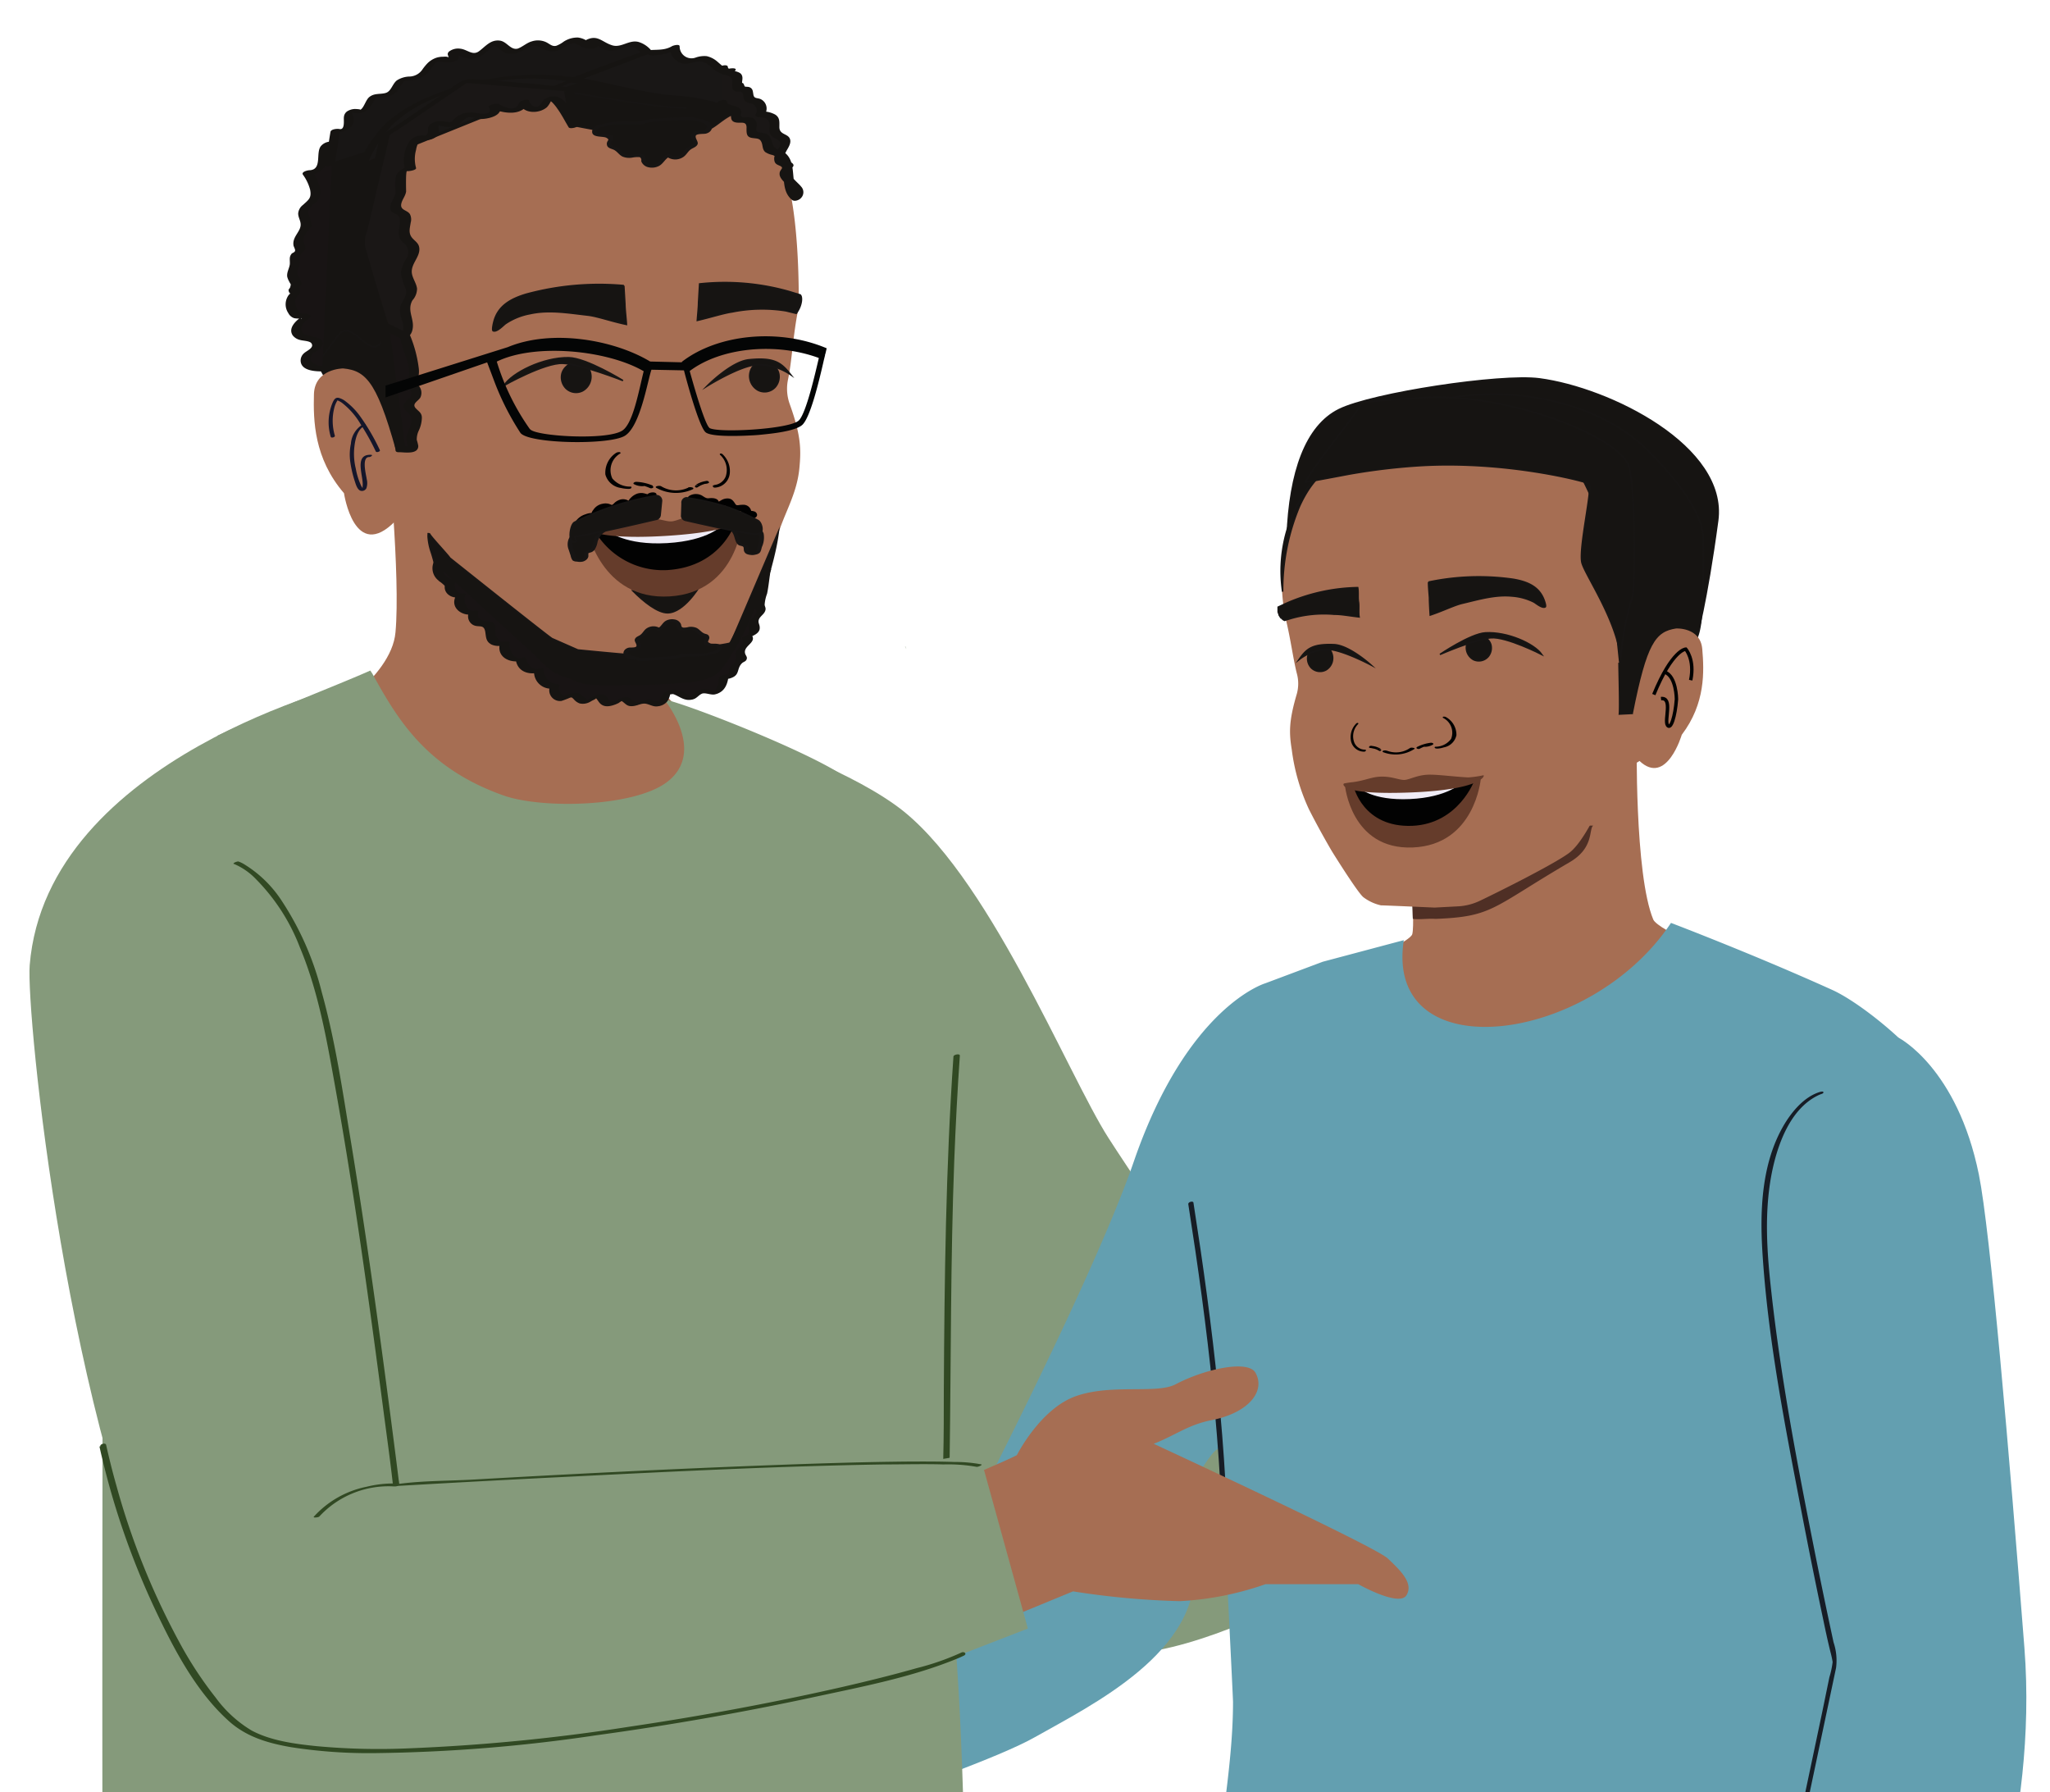<svg xmlns="http://www.w3.org/2000/svg" xmlns:xlink="http://www.w3.org/1999/xlink" viewBox="0 0 285.1 249.23"><defs><style>.cls-1,.cls-22{fill:none;}.cls-2{clip-path:url(#clip-path);}.cls-3{fill:#859a7b;}.cls-4{fill:#639fb0;}.cls-5{fill:#a66e53;}.cls-6{fill:#825639;}.cls-10,.cls-7{fill:#161412;}.cls-7{stroke:#171514;stroke-width:0.21px;}.cls-22,.cls-7{stroke-miterlimit:10;}.cls-8{fill:#15162a;}.cls-9{fill:#010101;}.cls-11{fill:#171514;}.cls-12{fill:#181414;}.cls-13{fill:#181615;}.cls-14{fill:#191716;}.cls-15{fill:#1a1716;}.cls-16{fill:#040505;}.cls-17{fill:#314923;}.cls-18{fill:#653c2b;}.cls-19{fill:#020202;}.cls-20{fill:#f0ecf6;}.cls-21{fill:#4f2f25;}.cls-22{stroke:#010101;stroke-width:0.48px;}.cls-23{fill:#171d26;}</style><clipPath id="clip-path"><rect class="cls-1" y="-0.34" width="285.1" height="249.57"/></clipPath></defs><g id="Layer_1" data-name="Layer 1"><g class="cls-2"><path class="cls-3" d="M103.78,102.26s13,4.12,20.78,9.71c12.62,9,23.92,37.41,29.59,46.25s23.61,34.71,23.61,34.71L155.5,228.08l-46.17-45.44-4.25-78.37Z"/><path class="cls-3" d="M125.92,180.81c4.22-4.33,32.25,11.74,36.21,7.17L223,170c4-1.72,8.45-3,10.16,1l-3.35,10.24c1.56,3.63,3,17.92-.43,19.95-14.52,8.66-54.43,23.85-60.34,26-10.24,3.63-23.21,6.1-34.18-6.76"/><path class="cls-4" d="M143.55,211.3c-9.15,1.6-11,1.33-18.84,5.89l-41,27.05,7.72,16.06s42.8-13.26,52.5-18.75c7.9-4.47,23.22-11.89,22.16-24.15-.22-2.6-.23-4.2-3-7.63C157.19,208.24,149.18,210.31,143.55,211.3Z"/><path class="cls-4" d="M264.1,144.33s8.1,4.18,11.11,19c1.58,7.8,4.2,38.48,6.33,65.79,1.92,24.57-7,46-7,46L212,272.76l30.89-124.42,19.48-4Z"/><path class="cls-5" d="M53.88,61.68S55.72,80.16,55,87.94c-.58,6.48-10.59,12.24-10.59,12.24L88.29,119.6l18.26-11.82s-14-9.72-14.36-11.91,2.12-19.06,2.12-19.06"/><path class="cls-3" d="M14.33,273.53c-.22-18.07,0-113.57,0-113.57L34.15,185.4c-.67-9.91-1.64-17.39-1.94-19.32C31.46,161,23,147.5,17.54,134.93a143.56,143.56,0,0,1,12.71-32.64c7.93-3.71,16.65-7,21.25-9.05l.29.44c3.5,6.37,7.53,13.13,18.21,16.92,5.29,1.89,18,1.65,22.69-1.8,5.71-4.23-.32-11.54-.32-11.54,2.92.45,25.23,9.2,26.66,12.14l.29.59,10,36.23,2.82,73.64c2.17,22.37,1.7,37.81,2.68,54.83a3.88,3.88,0,0,1,0,.68c-.36,12.29-27.1,9-50.39,11.59-3.4.38-7.33.63-11.55.75C42.86,265.94,20.73,311.67,14.33,273.53Z"/><path class="cls-5" d="M227.63,102.52s-.33,19,2.29,25.33c.64,1.54,10.81,5.72,10.81,5.72L213,148.34l-38-8.45s20.92-8.13,21.41-10-.67-16-.67-16"/><path class="cls-4" d="M267.68,200.2a145.56,145.56,0,0,0,1.77-49.27l-.13-.29c-2-4.23-10.27-11.08-14.52-13-11.06-5-22.41-9.31-22.41-9.31-11.35,17.06-39.92,20.46-37.16,2.4l-11.27,3-8,3s-10.84,3.2-18.27,24.76c-6.2,18-26.79,57.18-26.79,57.18a41.54,41.54,0,0,1,24.4.82c3.8,1.19,12.65-18.82,14.31-18,.2.4,1.87,34.59,1.87,35.15,0,9.72-2.31,19.39-2.57,29.09-.15,6-.09,12.23-1.23,18.18,2.43,2,3.3,3.37,7.79,5.55,6.32,3.08,12.25,3.59,19.38,4.48,0,0,2.52,0,6.58-.09a145.06,145.06,0,0,0,58.13-67.63S266.13,210,267.68,200.2Z"/><path class="cls-6" d="M53,71.6s0,.08,0,.11A.22.22,0,0,1,53,71.6Z"/><path class="cls-5" d="M81,93.92,94,93.06l6.49-1.67c.66,0,3.35-6.79,3.78-7.66a54.71,54.71,0,0,0,3.84-9.07c.84-3.1,2.7-5.82,3.06-9.53.26-2.71.22-4.61-1.36-9a6.26,6.26,0,0,1-.2-3.44c.52-2.55.64-5.52,1.26-8.94a6.86,6.86,0,0,0,.21-1.86s.2-14.19-2.5-19.19a15.3,15.3,0,0,0-10.35-8.07c-3.75-.85-14.74.12-14.74.12L68.26,13,55.51,19.77,49.38,35.65l1.46,18.2,2.39,16.22"/><path class="cls-7" d="M55.12,52.38c.11,1.41,2.08,8.38,2.27,9.75l-7.28.07c-2.34-4.77-5.14-10.37-6-11.64-1.37-2,2.07-12.11,1.88-15.8l0-.8c-.18-3.53,3-9.26,8.62-15.3C64.16,8.25,63.67,8.15,79,8.79c1,0,2.1.12,3.12.24,9.64,1.14,17.65.76,24,8.61,4.59,5.66,1-1.52.78,2.53-.5-8,1.22-1.44.37-2.35-5-5.33-7.19.58-9.56.31a7.89,7.89,0,0,0-3.9.48,19,19,0,0,1-7.05.07c-1.84-.22-6.51-1.13-6.91-1.21-1.27-.82-.34-5.64-2.62-5.91-5.32-.63-12.48,1.92-15,3.18-3,1.49-10.12,4.75-8.87,12.82"/><path class="cls-7" d="M99.05,89.71a.58.58,0,0,1-.25-.09c-1.41-.88-1.53-1.4-2.22-1.54a3.54,3.54,0,0,0-.73-.15c-2-.22-3.16-.39-8.33,3.08-.1.07-7-.62-7.15-.63L76.78,88.8c-.61-.35-14.22-11.21-14.22-11.21-.21-.37-2.69-3-2.8-3.33l-.12-.05-.09,0s0,.06,0,.07a2.46,2.46,0,0,0,0,.47,8.34,8.34,0,0,0,.42,2c.34,1,.54,2,.84,3,.11.35.23.69.36,1,1.54.9,11.52,12.8,17.1,15.38a23,23,0,0,0,4.5.55c5.65.32,11.1.17,16.61-1.59a5,5,0,0,0,3.12-2.88c1.56-3.88,5-12.5,5.74-18.25-1.45,3.36-4.5,10.55-6.61,15.45a16.54,16.54,0,0,1-2.37.38"/><path class="cls-5" d="M55,72.43c-5.73,5.89-7.16-3.85-7.16-3.85-4.19-4.87-4.27-10.14-4.18-13.74s4.06-3.61,4.06-3.61c3.37.31,4.9,2.1,7.89,13.4"/><path class="cls-7" d="M95.47,15c-5.46.08-19.93-3.25-27.36-3.48-3.08-.1-13,7.82-14.3,9.59-2.91,4.06,4.4,12.94-.45,25.75-1.6,4.23-4.26-3-6.36-.2s-2.9,3.93-2.9,3.93c-2-12-1.94-11.62.35-23.65S59.56,9.29,65.82,8.09s26.51.15,32,2.52"/><path class="cls-8" d="M52.83,62.59a29.41,29.41,0,0,0-2.74-4.7,9.63,9.63,0,0,0-2-2.06,2.57,2.57,0,0,0-1-.51c-.43-.08-.63.24-.8.59A7,7,0,0,0,46,60.74c.06.21.63.06.57-.16a7.29,7.29,0,0,1-.09-3.82,3.62,3.62,0,0,1,.58-1.28l-.37.16h.06c-.06,0,0,0,0,0l.11,0a3.34,3.34,0,0,1,.67.35A10.3,10.3,0,0,1,50.16,59a30.91,30.91,0,0,1,2.1,3.77c.11.21.66,0,.57-.15Z"/><path class="cls-8" d="M51.54,63.24c-2.4-.06-.92,3.09-1.11,4.38,0,.07,0,.14,0,.2s-.07.09-.07.12.17,0,.16,0-.13-.13-.15-.16a1.76,1.76,0,0,1-.21-.38,9.67,9.67,0,0,1-.68-2.24,8.7,8.7,0,0,1-.22-2.78c.1-1.07.36-2.66,1.46-3.16.35-.16,0-.34-.23-.22a3.4,3.4,0,0,0-1.69,2.7,7.3,7.3,0,0,0-.1,2.42,15.67,15.67,0,0,0,.64,2.79c.13.4.32,1.09.73,1.3a.69.69,0,0,0,.89-.33A2.26,2.26,0,0,0,51,66.62c-.08-.6-.76-3.1.36-3.07.2,0,.6-.3.22-.31Z"/><path class="cls-7" d="M81.13,50.51a2.17,2.17,0,0,0-2.35.45,2,2,0,0,0-.63,1,2.18,2.18,0,0,0,.53,2,2,2,0,0,0,2.33.39,2.25,2.25,0,0,0,1.08-2.62,2,2,0,0,0-1-1.19"/><path class="cls-7" d="M105.27,50.44a2.2,2.2,0,0,1,2.37.41,2,2,0,0,1,.64,1,2.18,2.18,0,0,1-.49,2,2,2,0,0,1-2.32.43,2.25,2.25,0,0,1-1.13-2.59,2,2,0,0,1,.93-1.22"/><path class="cls-7" d="M98.34,53.68s3.34-3.4,5.8-3.65c3.59-.37,4.53.43,5.82,2.07a7.87,7.87,0,0,0-4.9-1.37C102.64,51,98.34,53.68,98.34,53.68Z"/><path class="cls-7" d="M86.64,52.92s-5.07-3.14-7.55-3.18c-3.61-.05-7.89,2.12-9,3.86,0,0,5.65-3.19,8.19-3.08S86.64,52.92,86.64,52.92Z"/><path class="cls-7" d="M86.76,39.73l.15,2.57c0,.66.18,2.15.21,2.81-2.09-.43-4-1.13-5.35-1.29-2.68-.3-5.42-.79-8.07-.2A9,9,0,0,0,70.3,45c-.32.23-1.18,1.19-1.7,1-.21-.08.06-1.16.09-1.27.56-2.17,2.31-3.17,4.48-3.82a38.61,38.61,0,0,1,13.59-1.2"/><path class="cls-7" d="M111.26,41l-1.47-.45A32.67,32.67,0,0,0,97.3,39.48l-.15,2.58c0,.66-.13,1.83-.17,2.49,1.93-.45,3.61-1,4.85-1.18a21.14,21.14,0,0,1,7.48-.15l1.42.35C111.58,42.43,111.59,41.18,111.26,41Z"/><path class="cls-7" d="M88,82.14l9.27-.57s-2.15,3.62-4.42,3.64C91.47,85.22,89.56,83.71,88,82.14Z"/><path class="cls-9" d="M95.69,67.82a4,4,0,0,1-3.73-.2c-.24-.15-1,0-.69.21a5.63,5.63,0,0,0,5.08.2c.13-.08.11-.18-.06-.24a.94.94,0,0,0-.6,0"/><path class="cls-9" d="M90.8,67.53A6.49,6.49,0,0,0,88.5,67a.53.53,0,0,0-.35.12c-.07.06-.08.14,0,.19a2.37,2.37,0,0,0,1.26.29.47.47,0,0,0,.39-.16c.07-.11-.06-.18-.17-.18a2,2,0,0,1-1-.23l-.34.31a5.83,5.83,0,0,1,2.06.51.48.48,0,0,0,.42,0c.08-.05.17-.17,0-.23"/><path class="cls-9" d="M87.65,67.66a3.18,3.18,0,0,1-2.49-1.13,2.69,2.69,0,0,1,1.08-3.46c.13-.07.06-.17-.07-.2a.79.79,0,0,0-.5.11,3.3,3.3,0,0,0-1.48,3,2.58,2.58,0,0,0,2.16,1.87,5,5,0,0,0,1,.13c.14,0,.4,0,.46-.16s-.06-.16-.19-.16"/><path class="cls-9" d="M97.39,67.33a.13.13,0,0,1,.11-.19,1.06,1.06,0,0,0,.72-.24l.25.3a3.23,3.23,0,0,0-1.45.55.26.26,0,0,1-.3,0c-.06,0-.12-.17,0-.23"/><path class="cls-9" d="M96.69,67.47a3.56,3.56,0,0,1,1.62-.6.29.29,0,0,1,.25.11.13.13,0,0,1,0,.19"/><path class="cls-9" d="M99.32,67.44a1.91,1.91,0,0,0,1.6-1.17,2.84,2.84,0,0,0-.75-3,.11.11,0,0,1,0-.2.35.35,0,0,1,.33.1,3.21,3.21,0,0,1,1,2.58,2.2,2.2,0,0,1-1.38,1.9,2.18,2.18,0,0,1-.67.15c-.09,0-.26,0-.3-.15s0-.16.12-.16"/><path class="cls-10" d="M98.45,17.16a3.44,3.44,0,0,0-1.61-.5l-.63-.18c-1.85,0-3.69.12-5.52.26a4.09,4.09,0,0,0-1.34.26l-.13.07c-1.36,0-2.73,0-4.09,0l-.62.19a3.78,3.78,0,0,0-1.59.51.53.53,0,0,0,.15,1c.57.16,1.39-.16,1.78.15s-.36.87-.1,1.28c.17.25.66.32,1,.5s.53.57.89.79a1.88,1.88,0,0,0,1.46.15c.51,0,1.2-.2,1.37.15a.61.61,0,0,1,0,.3,1,1,0,0,0,.81.92,1.68,1.68,0,0,0,1.45-.25c.35-.28.47-.69.84-1a3.93,3.93,0,0,1,.41-.21,1.25,1.25,0,0,0,.48.27,1.7,1.7,0,0,0,1.45-.25c.36-.28.47-.7.85-1s.81-.33,1-.63c.25-.48-.58-1.06-.16-1.47s1.21-.05,1.77-.26A.65.65,0,0,0,98.45,17.16Z"/><path class="cls-11" d="M98.69,17a3.87,3.87,0,0,0-1.49-.5c-.29,0-.58-.18-.88-.22a13.89,13.89,0,0,0-2.23.07c-.82,0-1.63.08-2.45.13a9.88,9.88,0,0,0-2.1.25,6.42,6.42,0,0,1-2,.14,14.13,14.13,0,0,0-3.19.25c-.63.14-2,.3-2,1.19s1.54.58,2,.86.17.3.07.64a.69.69,0,0,0,0,.38c.09.41.63.49.95.64.48.23.73.72,1.22.95a2.44,2.44,0,0,0,1.31.14,4.23,4.23,0,0,1,.79-.08c.32,0,.38,0,.5.31,0,.09,0,.2,0,.3a1.37,1.37,0,0,0,1,.81,2.14,2.14,0,0,0,1.39-.15c.65-.3.88-1,1.52-1.33h-.38a2,2,0,0,0,2.38,0c.45-.34.62-.84,1.14-1.11.29-.16.66-.3.78-.63s-.31-.73-.27-1.11,1.09-.27,1.42-.35c.77-.18,1.15-.91.53-1.52-.17-.18-.76.06-.56.26s.3.35,0,.65-.42.23-.8.24a2,2,0,0,0-.73.1.69.69,0,0,0-.5.78c0,.25.32.51.3.77s-.55.51-.8.67a2.17,2.17,0,0,0-.55.54,1.27,1.27,0,0,1-1.88.4.4.4,0,0,0-.37,0,2.66,2.66,0,0,0-1,.82,1.23,1.23,0,0,1-1.71.42c-.35-.25-.28-.46-.36-.82-.2-.87-1.67-.31-2.26-.33-.75,0-1-.65-1.56-1-.22-.12-.53-.15-.73-.29-.43-.32-.13-.49,0-.82.27-.86-.67-.84-1.27-.83a2.66,2.66,0,0,1-.69,0c-.45-.35-.39-.63.17-.86a4.88,4.88,0,0,1,1.13-.26,4.61,4.61,0,0,1,1.12-.19c.85,0,1.7,0,2.55,0a7.69,7.69,0,0,0,1,0c.3,0,.6-.22.91-.27A34.05,34.05,0,0,1,95,16.71a6,6,0,0,1,3.26.61C98.41,17.46,99,17.18,98.69,17Z"/><path class="cls-10" d="M87.26,91.17a2.88,2.88,0,0,0,1.32.38l.51.14c1.49,0,3-.15,4.47-.28a3.47,3.47,0,0,0,1.08-.23l.09-.06c1.11,0,2.22,0,3.32-.08l.5-.16a3,3,0,0,0,1.28-.43c.31-.25.3-.69-.14-.8s-1.12.14-1.44-.1.28-.71.06-1-.54-.25-.8-.39-.44-.45-.74-.63a1.47,1.47,0,0,0-1.17-.1c-.42,0-1,.18-1.12-.1a.53.53,0,0,1,0-.25.84.84,0,0,0-.67-.73,1.36,1.36,0,0,0-1.17.22c-.28.23-.37.57-.68.78a1.65,1.65,0,0,1-.32.18,1.17,1.17,0,0,0-.4-.21,1.37,1.37,0,0,0-1.17.22c-.28.23-.37.57-.67.79s-.65.27-.77.52.48.85.15,1.19-1,0-1.43.23A.53.53,0,0,0,87.26,91.17Z"/><path class="cls-11" d="M87,91.34a3.23,3.23,0,0,0,1.24.4c.24,0,.48.13.72.16a10.62,10.62,0,0,0,1.69-.07c.7,0,1.41-.09,2.11-.15a8.54,8.54,0,0,0,1.6-.2,6.35,6.35,0,0,1,1.74-.17,10.72,10.72,0,0,0,2.47-.23c.54-.14,1.73-.27,1.76-1s-1-.53-1.48-.59c-.79-.1-.11-.5-.21-.91s-.43-.39-.68-.49c-.44-.18-.68-.59-1.11-.79a2.06,2.06,0,0,0-1.07-.12,2.41,2.41,0,0,1-.75.09c-.34-.08-.24-.28-.35-.53a1.17,1.17,0,0,0-.9-.61,1.8,1.8,0,0,0-1.1.15c-.53.25-.7.84-1.21,1.1h.37a1.71,1.71,0,0,0-2,.06c-.35.28-.48.66-.89.91-.25.14-.56.25-.66.55s.27.6.23.91-.85.19-1.09.25c-.65.15-1,.79-.46,1.3.19.18.77-.07.57-.26s-.24-.26-.07-.49.33-.17.6-.18a1.76,1.76,0,0,0,.56-.07c.32-.12.58-.35.51-.71s-.27-.41-.26-.62.42-.38.62-.51A2,2,0,0,0,90,88c.36-.48.86-.74,1.41-.34a.4.4,0,0,0,.37,0,2.19,2.19,0,0,0,.83-.71.9.9,0,0,1,1.27-.33c.28.19.23.35.29.63.17.7,1.29.32,1.77.28.67,0,.86.48,1.36.76.15.09.35.1.51.2.43.26.2.33.11.65-.22.73.56.73,1.09.71a2.13,2.13,0,0,1,.44,0q.63.33,0,.63a3.88,3.88,0,0,1-.89.23,3.78,3.78,0,0,1-.89.16l-1.9.05a5.89,5.89,0,0,0-.94,0c-.21,0-.38.16-.6.21a13,13,0,0,1-2.07.2c-.66.05-1.32.09-2,.12A4.78,4.78,0,0,1,87.5,91C87.3,90.86,86.74,91.16,87,91.34Z"/><path class="cls-12" d="M44.83,51.29A3.51,3.51,0,0,1,43.19,51a1.19,1.19,0,0,1-.64-1.39c.32-.82,1.8-1,1.67-1.91-.77-.83-2.49-.41-2.95-1.44-.37-.83.5-1.66,1.27-2.16-.57-.5-.39,0-1.13-.19s-1.24-1.91-.85-2.57.72-.17.41-1c-.59-.16.67-.71.21-1.12a1.37,1.37,0,0,1-.42-1.65A2.84,2.84,0,0,0,41,35.76c0-.63,1.19-.79.79-1.28-.72-.9.14-2.17,1-3-.51-.31.09-.45-.25-.95a1.46,1.46,0,0,1,0-1.69,7.36,7.36,0,0,1,.88-.68c1.15-1,.35-2.87-.51-4.13A2.19,2.19,0,0,0,45,22.16a6.8,6.8,0,0,1,.08-1.5c.16-.47.83-.83,1.17-.45"/><path class="cls-10" d="M45.11,50.92c-.76,0-2.39-.39-1.82-1.51.19-.36.71-.52,1-.78s.78-.71.55-1.18-1.21-.59-1.66-.71-1.19-.25-1.27-.92.62-1.24,1.16-1.62c.09-.06.23-.25.1-.35-.5-.38-.73-.14-1.23-.28-.66-.18-1.05-1.53-.79-2.13.19-.45.66-.44.6-.94s-.2-.31-.16-.52.32-.31.35-.52-.07-.26-.13-.46c-.2-.61-.58-.73-.38-1.48a5.49,5.49,0,0,0,.27-1.06c0-.48-.06-.85.26-1.24s.59-.37.49-.93-.36-.79-.11-1.43a4.67,4.67,0,0,1,1-1.36.2.2,0,0,0,0-.26,3.18,3.18,0,0,1-.2-.87c-.21-.77-.73-.8.26-1.79.38-.37.79-.56,1-1.1.49-1.26-.32-2.66-1-3.69l-.91.63a3.61,3.61,0,0,0,2.39-.91,2.5,2.5,0,0,0,.66-1c.09-.28.31-1.89.13-2,.35.21,1.62-.32,1.09-.64a1.79,1.79,0,0,0-2.1.41c-.82.9.22,3.32-1.62,3.39-.25,0-1.18.22-.91.62a6.23,6.23,0,0,1,1,2.09c.22,1.14-.18,1.37-1,2.12a1.64,1.64,0,0,0-.66,1.18c0,.61.39,1.05.34,1.66-.08.93-1.14,1.6-1,2.73,0,.2.3.61.22.83s-.38.26-.48.39c-.36.46-.22.79-.24,1.37s-.47,1.19-.36,1.84a2.63,2.63,0,0,0,.27.65c.19.43.28.25.15.74-.07.3-.32.28-.21.62.18.58.47,0,0,.5a2.18,2.18,0,0,0-.06,2.53,1.4,1.4,0,0,0,.81.7,2.43,2.43,0,0,0,.6.05,1.27,1.27,0,0,0,.28,0c.21-.09.24-.06.1.09L42,44c-.78.54-2,1.6-1.28,2.65a1.82,1.82,0,0,0,1,.62c.38.12,1.32.12,1.57.44.49.64-.63,1.05-1,1.4a1.35,1.35,0,0,0-.48,1c0,1.37,1.78,1.51,2.76,1.53.49,0,1.46-.71.55-.73Z"/><path class="cls-13" d="M45.92,22.67c.12-.67.59-3.9.71-4.58a1.52,1.52,0,0,0,1.91-1.35c0-.46-.17-1,.19-1.29s.89,0,1.35,0c1-.1,1.1-1.78,2.05-2.18.6-.25,1.32.1,1.92-.12.92-.35,1-1.75,1.89-2.18.61-.3,1.36,0,2-.21,1.4-.45,1.79-2.56,3.26-2.65.53,0,1,.31,1.58.24,1-.13-.52-1.06.43-1.24s1.61.73,2.49.78C67.13,8,68,5.54,69.34,6c.58.21.92.85,1.49,1.08,1.34.54,2.62-1.41,4-1.14.71.14,1.25.82,2,.88,1.12.09,1.92-1.33,3-1.3.89,0,1.6,1,2.49.9.63-.07-.95-.69-.33-.81,1-.2,1.9.93,3,1.11a6.21,6.21,0,0,0,2.58-.66c.86-.26,2.86,1.36,2.93,2.25"/><path class="cls-10" d="M46.59,22.57c.27-1.53.46-3.06.72-4.59l-1.23.4c1.19.25,3.15-.31,3.14-1.83a7.57,7.57,0,0,0-.29-.88,6.14,6.14,0,0,0,.79.09,2.43,2.43,0,0,0,.85-.17c.71-.28,1-.86,1.38-1.48s.39-.58,1-.58a3.79,3.79,0,0,0,1.3-.19A2.73,2.73,0,0,0,55.69,12c.39-.66.43-.78,1.16-.82A4.77,4.77,0,0,0,58.1,11a3.72,3.72,0,0,0,1.73-1.27c.24-.3.53-.87.87-1.07s1,0,1.4,0,1.45,0,1.67-.56c.31-.74-.94-.86.43-.23A2.8,2.8,0,0,0,66.43,8a5,5,0,0,0,1.64-1.15c.53-.48.61-.68,1.26-.18a3.24,3.24,0,0,0,1.21.77,3.11,3.11,0,0,0,1.87-.28,8.6,8.6,0,0,0,1-.5,1.58,1.58,0,0,1,.91-.31c.56,0,.81.29,1.3.5a2.72,2.72,0,0,0,2.38,0c.39-.18.7-.48,1.08-.66.86-.44,1.21.05,2,.38.48.2,1.56.39,2-.1s-.56-.58-.43-.89l-.43.31C82.4,5.8,84,7,84.45,7a3.85,3.85,0,0,0,1.84-.18c1-.29,1.27-.63,2.19,0a3,3,0,0,1,1.35,1.67c.08.36,1.45,0,1.37-.37A3.7,3.7,0,0,0,89,5.9c-1.39-.54-2.53.81-3.86.4s-1.93-1.39-3.3-.88.21.75,0,1.09l.61-.37c-.16,0-.87-.49-1-.57a2.93,2.93,0,0,0-1.07-.35,3.47,3.47,0,0,0-2,.58,4.14,4.14,0,0,1-1,.56c-.59.16-.93-.26-1.44-.5a2.73,2.73,0,0,0-2-.1c-.7.2-1.27.76-1.94,1C71,7,70.51,5.79,69.53,5.65c-1.29-.18-2,.8-2.91,1.47S65,6.87,64,6.77a2.08,2.08,0,0,0-1.58.42c-.34.4,0,.52,0,1,0-.34.65,0-.26-.3a2.52,2.52,0,0,0-.52,0,3.12,3.12,0,0,0-.86.11,3.2,3.2,0,0,0-1.32.79,7.19,7.19,0,0,0-.7.85,2.23,2.23,0,0,1-1.75,1,3.43,3.43,0,0,0-1.82.54c-.62.49-.78,1.49-1.51,1.73s-1.57,0-2.29.56c-.53.39-.77,1.56-1.3,1.81.18-.09-.69-.14-.85-.12a2.17,2.17,0,0,0-.91.29,1.06,1.06,0,0,0-.5.82c-.07.36.21,1.85-.63,1.67-.28-.06-1.17,0-1.24.4-.26,1.52-.45,3.06-.71,4.58-.07.41,1.29.17,1.35-.21Z"/><path class="cls-14" d="M59.92,13.61c-5.12,2.29-7.17,4.23-9.5,9.33L79.76,11.09a26.47,26.47,0,0,0-6.49-.35C67.69,11.23,65,11.32,59.92,13.61Z"/><path class="cls-10" d="M59.52,13.53a20.74,20.74,0,0,0-5.91,3.66,18.69,18.69,0,0,0-3.86,5.88c-.14.29,1,0,1.06-.05L76.48,12.65l3.67-1.48c.09,0,.49-.29.17-.34a38.22,38.22,0,0,0-20.8,2.7c-.81.36.47.3.79.16a34.66,34.66,0,0,1,18.88-2.34l.18-.34L53.7,21.38,50,22.86l1.07,0a18.73,18.73,0,0,1,3.54-5.56,18.63,18.63,0,0,1,5.67-3.57C61.12,13.32,59.84,13.39,59.52,13.53Z"/><path class="cls-14" d="M102.75,11.9l-.44-.19c-.72-.35-1.32-1.38-.7-1.89C100.2,10.48,99,8,97.49,8.13a10,10,0,0,0-1.29.37,2,2,0,0,1-2.37-1.9,4.93,4.93,0,0,1-3.71.6L79.76,11.09c4.67.74,9.46,2.23,13.92,2.57A18.22,18.22,0,0,1,100,15c1.43.65,3.22,1,4.69,1.66C104,15,103.41,13.46,102.75,11.9Z"/><path class="cls-10" d="M103.3,11.58c-.59-.25-1.71-1-1.06-1.75.39-.47-.75-.32-.89-.27-.43.15-1.43-.9-1.78-1.15a3.35,3.35,0,0,0-1.28-.6A3.6,3.6,0,0,0,96.76,8a1.65,1.65,0,0,1-2.24-1.55c0-.4-1-.1-1.11,0-1.37.78-2.77.23-4.18.76L85.71,8.49l-6.22,2.34c-.27.1-.67.53-.15.62,4.3.7,8.5,2,12.83,2.46a29.45,29.45,0,0,1,6.27,1c1.88.63,3.89,1.25,5.69,2,.24.11,1.41-.06,1.23-.5q-.94-2.37-1.93-4.72c-.19-.45-1.53,0-1.36.37.66,1.57,1.29,3.14,1.92,4.72l1.24-.51a29.64,29.64,0,0,0-3.17-1.09c-.93-.3-1.8-.73-2.73-1a25.84,25.84,0,0,0-5.73-.91c-4.54-.43-8.93-1.79-13.42-2.53l-.16.62L86.8,8.8c1.1-.41,2.19-.89,3.31-1.24a2.77,2.77,0,0,1,.26-.1c-.8,0,0,.19.09.21a2.54,2.54,0,0,0,.73,0,6.75,6.75,0,0,0,3.06-.9h-1.1a2.3,2.3,0,0,0,1.58,2c1,.36,2-.42,3-.18.8.2,1.4,1.07,2.13,1.44a2.47,2.47,0,0,0,2.06.05l-.9-.26c-.86,1,.31,2,1.22,2.4C102.59,12.38,103.84,11.81,103.3,11.58Z"/><path class="cls-12" d="M106.57,79.35c-.28,1.39-.37,3.74-1,5,.52.14.35.94,0,1.32s-.91.79-.77,1.31c0,.18.18.33.23.51.14.57-.55,1-1.11,1.14.41.28.11.92-.25,1.24s-.84.73-.69,1.2c.08.23.3.4.31.64,0,.5-.8.55-1,1-.15.25-.06.57-.12.85a.93.93,0,0,1-1.39.56c-.06,1-.43,2.36-1.45,2.36-.63,0-1.27-.57-1.83-.29-.35.18-.48.62-.8.85-1.07.77-2.57-1.48-3.64-.71-.58.42-.5,1.46-1.16,1.73s-1.22-.46-1.89-.5-1.43.73-2.09.43c-.29-.13-.46-.43-.71-.63-.57-.44-1.09.31-1.77.56-1.21.45-1.37-.43-1.37-.43-.41-.85-.88-.75-1.68-.25a2,2,0,0,1-.81.45c-.75.07-1.18-1.16-1.93-1a2.51,2.51,0,0,0-.74.39,1.29,1.29,0,0,1-1.66-1.61A2.13,2.13,0,0,1,75,93.21a1.92,1.92,0,0,1-2.5-1.54,1.87,1.87,0,0,1-2.24-2.26,1.52,1.52,0,0,1-2-1.29c0-.49.17-1.11-.25-1.36-.27-.16-.62,0-.94,0a1.22,1.22,0,0,1-1.12-1.61,1.67,1.67,0,0,1-1.78-2.39,1.32,1.32,0,0,1-1.39-1.89A2,2,0,0,1,61,78L77.57,93.21l4.14,1.62s14.4.52,17-.84S106.57,79.35,106.57,79.35Z"/><path class="cls-10" d="M105.89,79.47c-.3,1.65-.3,3.44-1,5a.08.08,0,0,0,0,.11c.87.51-.36,1.38-.64,1.81-.46.74.48,1.66-.63,2.08-.13,0-.56.21-.41.4.51.64-.53,1.18-.8,1.63s.07.84-.13,1.41-.49.44-.73.83a3.57,3.57,0,0,0-.25,1.13c-.28-.14-1.29,0-1.32.42a3.37,3.37,0,0,1-.3,1.36c-.36.57-.61.3-1.15.2a2.51,2.51,0,0,0-1.55.22c-.27.14-.4.4-.63.55a.17.17,0,0,0,0,.25,2.67,2.67,0,0,1-.58-.25,7,7,0,0,0-1.43-.7,2.17,2.17,0,0,0-2.49,1.17c-.29.62-.07.44-.64.41-.27,0-.55-.22-.85-.25-.62,0-1.12.38-1.68.4s-.91-.71-1.6-.72a3.24,3.24,0,0,0-1.45.48c-.93.42-.7.07-1.18-.48a1.21,1.21,0,0,0-1.25-.33,2.86,2.86,0,0,0-.69.2c-.24.1-.79.58-1,.57.35,0-.35-.48-.45-.57a1.77,1.77,0,0,0-.71-.44,2.62,2.62,0,0,0-1.46.25c-.45.14-.25.25-.67,0a1.1,1.1,0,0,1-.39-1.3c0-.14-.14-.16-.24-.17A2,2,0,0,1,75.63,93c0-.21-.68-.06-.74,0-.9.25-1.62-.8-1.76-1.5,0-.22-.65-.06-.74,0-1.06.23-1.68-1.38-1.51-2.15.07-.29-.63-.14-.73-.11-.67.2-1.23-.73-1.29-1.25s.15-.87-.11-1.22-.46-.28-.76-.33c-.83-.12-1.76-.2-1.46-1.37.07-.24-.45-.16-.55-.15-1.16.22-1.61-1.47-1.23-2.23.09-.18-.31-.18-.38-.17-.93.11-1.32-1-1-1.73.06-.14-.16-.17-.24-.17a1.9,1.9,0,0,1-1.44-2.72l-1.32.35,8.19,7.54L74.27,91a21.77,21.77,0,0,0,2.65,2.44,15,15,0,0,0,2.5,1,10,10,0,0,0,1.94.69,39.23,39.23,0,0,0,5.84.1,76.2,76.2,0,0,0,8.55-.34c1.84-.21,3.53-.49,4.74-2a37.22,37.22,0,0,0,4.38-8.06c.84-1.84,1.64-3.71,2.37-5.6.1-.25-1.2-.12-1.35.24a80.76,80.76,0,0,1-5.42,11.67,10.39,10.39,0,0,1-1.81,2.49,4,4,0,0,1-2.19.66,67,67,0,0,1-8.26.35,47.76,47.76,0,0,1-5.86-.09c-.28,0,0,0-.18,0a14,14,0,0,1-1.4-.55,20.82,20.82,0,0,1-2.56-1,21.37,21.37,0,0,1-2.38-2.19l-5.26-4.84-8.91-8.21c-.25-.24-1.18.07-1.32.35a2.16,2.16,0,0,0,1.91,3.06L62,81c-.58,1.25.58,2.22,1.76,2.07l-.38-.17c-.81,1.6.87,2.8,2.33,2.53l-.55-.14a1.36,1.36,0,0,0,.61,1.59c.78.45,1.53-.19,1.72,1,.12.78.09,1.35.9,1.76a2.49,2.49,0,0,0,1.86,0l-.74-.11c-.43,1.89,1.43,2.71,3,2.36l-.75,0c.31,1.57,1.89,2,3.25,1.59l-.74,0a2.34,2.34,0,0,0,2.41,2.28l-.24-.17a1.49,1.49,0,0,0,1.66,1.87A12.17,12.17,0,0,0,79.3,97c.91-.11-.12-.16.24,0a1.58,1.58,0,0,1,.3.28,1.94,1.94,0,0,0,.77.53,2,2,0,0,0,1.23-.11c.25-.1.45-.26.69-.36.51-.21.23-.46.74.25s1.23.73,2.1.44a4.59,4.59,0,0,0,.69-.29,2.11,2.11,0,0,1,.45-.28c.44-.13-.14,0-.07,0,.6.4.72.77,1.49.73s1.3-.49,2-.31,1,.46,1.73.3a1.86,1.86,0,0,0,1.12-.63,2.62,2.62,0,0,0,.29-.55c.22-.5,0-.69.48-.52,1,.35,1.62,1.08,2.8.77.57-.15.77-.56,1.24-.78s1.28.22,1.85.08c1.37-.32,1.79-1.45,1.9-2.75l-1.32.42a2.18,2.18,0,0,0,1.8,0c1.08-.45.62-1.26,1.37-2,.18-.18.5-.23.62-.48.21-.43-.17-.58-.21-1-.12-1,1.73-1.44.9-2.48l-.41.4c.54-.2,1.48-.54,1.56-1.22s-.4-.87,0-1.51c.29-.41.7-.62.81-1.13.06-.29-.1-.47-.12-.71a5.41,5.41,0,0,1,.34-1.54c.24-1.14.32-2.3.53-3.45C107.31,78.9,106,79.12,105.89,79.47Z"/><path class="cls-15" d="M55.43,53.22c1.33-1.48-.59-4,.41-5.77a11.13,11.13,0,0,0,.8-1.14c.53-1.18-.61-2.59-.19-3.82.19-.55.68-1,.82-1.53.27-1.08-.78-2.1-.73-3.21s1.48-2.38.94-3.51c-.26-.55-.93-.83-1.16-1.39-.41-1,.64-2.36-.16-3.06-.28-.24-.71-.28-.94-.57-.47-.57.22-1.34.47-2a8.75,8.75,0,0,0,0-2.29c0-.77.71-1.64,1.42-1.37-.48-1.17.07-4.48,1.34-4.41.62,0,1.44.29,1.74-.26s-.08-.91.09-1.32c.43-1.05,2.28.37,3.14-.37A5.09,5.09,0,0,0,64,16.4a1.93,1.93,0,0,1,2-.39,4.7,4.7,0,0,0,2,.26c.68-.17,1.22-1,.76-1.58a5.52,5.52,0,0,0,2.33.76A1.88,1.88,0,0,0,73,14.18a1.64,1.64,0,0,0,2.76.53c.27-.38.44-.93.9-1a1,1,0,0,1,.61.13c.84.4,2.09,2.85,2.59,3.64l-.66-5.07L64.83,11.22,53.53,18.9,50,34l6.06,20.18"/><path class="cls-10" d="M56.1,53.1c.77-1,.44-2.18.26-3.33a4.13,4.13,0,0,1,0-2.18c.26-.64.86-1,1-1.73.35-1.48-.82-2.63,0-4.1A2.43,2.43,0,0,0,58,40.13c-.09-.73-.58-1.35-.71-2.07-.24-1.38,1.28-2.39,1-3.72-.12-.57-.6-.83-.95-1.24-.58-.68-.34-1.36-.22-2.16A1.6,1.6,0,0,0,57,29.76c-.41-.6-1.41-.5-1.18-1.48.14-.59.56-1,.66-1.65,0-.26-.08-2.88.13-2.84s1.36-.12,1.25-.45a4.64,4.64,0,0,1,0-2.48,3.32,3.32,0,0,1,.42-1.19c.31-.39.31-.23.81-.2a2.2,2.2,0,0,0,1.81-.68A2.08,2.08,0,0,0,61,17.71c0-.51-.18-.2.19-.22a4,4,0,0,1,.67.13,3.2,3.2,0,0,0,1.81-.24,2.83,2.83,0,0,0,.65-.54c.32-.27.55-.56,1.06-.57a6.18,6.18,0,0,1,1,.25c1,.17,4-.33,3-2l-1.33.41c1.62.81,4.74,1.46,5.54-.87l-1.36.31c.55,1.5,2.78,1.47,3.84.53a3.17,3.17,0,0,0,.53-.81c.13,0,.74.74.9,1,.6.82,1.06,1.74,1.59,2.62.17.27,1.41,0,1.37-.37l-.66-5.07c0-.08-.2-.09-.24-.09C75,11.74,70.34,11.29,65.7,11c-1.46-.1-2.58,1-3.73,1.81l-7.35,5A9.06,9.06,0,0,0,53,18.88a3.39,3.39,0,0,0-.46,1.46l-2,8.48-.9,3.85a6.37,6.37,0,0,0-.33,1.47,5.89,5.89,0,0,0,.4,1.34l1,3.3,4.67,15.53c.09.31,1.45-.07,1.37-.36-2-6.6-4.17-13.17-6-19.83A4.59,4.59,0,0,1,51.1,32l1.51-6.47L54,19.69c0-.16.33-1.13.07-.79a5.28,5.28,0,0,1,1.11-.75l10.18-6.92-1,.26,10.73.89,2.62.21a4.4,4.4,0,0,0,.73.06c.42,0,.06.11,0,0a42.34,42.34,0,0,1,.65,5l1.37-.37c-.69-1.15-1.52-3.45-3-3.82a2.21,2.21,0,0,0-1.68.31c-.34.23-.39.54-.66.81-.64.63-1.31.09-1.56-.6-.11-.3-1.27.06-1.36.31-.47,1.37-2,.63-2.9.16-.19-.09-1.48.14-1.33.42.65,1.15-.91,1-1.57.87a4,4,0,0,0-1.15-.09,3.13,3.13,0,0,0-2,.8c-.43.43-.39.63-1.07.51a3.86,3.86,0,0,0-1-.11,2.14,2.14,0,0,0-1.49.57c-.26.32-.1.6-.18.95-.16.66-.49.41-1,.47a2.34,2.34,0,0,0-1.44.65,4.81,4.81,0,0,0-.71,4.21l1.25-.45a2.3,2.3,0,0,0-2.49,1.1,5.37,5.37,0,0,0-.11,2.26c0,.83-.74,1.46-.74,2.25s.69.7,1.13,1.15.11,1.46.05,2.14a1.79,1.79,0,0,0,.68,1.62,1.65,1.65,0,0,1,.32,2.29,4.73,4.73,0,0,0-.7,1.87,8.16,8.16,0,0,0,.68,2.24c.26,1-.46,1.54-.76,2.44A4,4,0,0,0,56,44.78a2.78,2.78,0,0,1-.58,2.5,2.89,2.89,0,0,0-.51,1.77c0,1.43.87,3-.11,4.29a1.75,1.75,0,0,0,1.35-.24Z"/><path class="cls-12" d="M55.77,62.48l1.22.06a.6.6,0,0,0,.37-.06c.25-.18.08-.57,0-.87a3.2,3.2,0,0,1,.4-2.11,2,2,0,0,0-.08-2.07c-.27-.28-.71-.45-.78-.83s.52-.79.84-1.18a1.22,1.22,0,0,0-.66-1.86,3.53,3.53,0,0,0,.4-2.9c-.42-1.89-1.1-3.9-1.1-3.9l-2.93-1.43Z"/><path class="cls-10" d="M55.51,62.88c.73,0,2.68.36,2.66-.88a6.45,6.45,0,0,0-.21-.84,2.87,2.87,0,0,1,.25-1.22,4.43,4.43,0,0,0,.46-1.84c0-.69-.42-.87-.84-1.32-.61-.65.34-1,.63-1.5a1.5,1.5,0,0,0-1-2.11l.23.41a3.53,3.53,0,0,0,.55-2.37,17.54,17.54,0,0,0-1.13-4.38c-.18-.53-.68-.63-1.17-.87l-2-1c-.34-.17-1.3,0-1.23.52l2,15,.3,2.16c.06.49,1.44.17,1.36-.37l-2-15-.3-2.15-1.22.52,1.69.83c.33.16.66.36,1,.49l.22.11c-.25-.18-.09-.14-.07,0,.25,1.92,2.12,4.54.68,6.39-.16.21,0,.36.22.41a1,1,0,0,1,.6,1c-.06.46-.49.67-.76,1-.46.58-.29,1,.24,1.47.82.68.57,1.5.23,2.39a3.88,3.88,0,0,0-.37,1.37c0,.29.33,1,.14,1.24l.54-.33a4.28,4.28,0,0,1-1.23,0C55.49,62,54.59,62.84,55.51,62.88Z"/><path class="cls-15" d="M100.45,14.31c-.14.4.41.69.84.72s1,.07,1.09.49c.06.26-.12.53-.06.79.18.79,1.69,0,2.15.69s-.26,1.37.23,1.74c.23.17.55.08.84.09a1.22,1.22,0,0,1,1.12.84c.11.36.06.77.28,1.07s.79.39,1.21.56c1.11.43,1.43,1.82,1.52,3s.18,2.54,1.12,3.26c.79-.76-.14-1.45-.85-2.28a6.68,6.68,0,0,1-.67-.74.75.75,0,0,1,0-.92c.12-.11.3-.16.36-.31.19-.43-.6-.49-1-.75s-.24-1.08.09-1.57.71-1.12.37-1.6-1-.42-1.27-.84,0-1.15-.14-1.71c-.22-.74-1.19-.91-2-.94a1.21,1.21,0,0,0-.64-1.81c-.29-.08-.65,0-.85-.28s0-1-.4-1.27-.79,0-1.11-.18c-.52-.33,0-1.2-.27-1.73-.4-.69-2-.32-1.94-1.13"/><path class="cls-10" d="M99.77,14.4c-.09.91.81.8,1.41,1,.85.32.09,1.29,1,1.59.78.24,1.72-.31,1.64.88,0,.68,0,1.19.76,1.31s1.15,0,1.39.78c.12.44.09.85.45,1.18a2.88,2.88,0,0,0,1,.41,1.84,1.84,0,0,1,1.11,1c.8,1.68,0,3.89,1.6,5.23.34.3,1,.06,1.27-.25a1.14,1.14,0,0,0,0-1.6c-.37-.5-1.88-1.59-1.49-2.29.23-.39.75-.58.21-1-.22-.18-.53-.19-.75-.34-.51-.33-.22-.9,0-1.31s.79-1.17.43-1.8-1.44-.48-1.41-1.57c0-.68.08-1.24-.55-1.67a3.54,3.54,0,0,0-1.84-.45l.37.4a1.45,1.45,0,0,0-.53-2.09c-.53-.27-1,0-1.08-.76-.07-.39-.07-.7-.47-.9s-1,.12-1.09-.58c0-.43.17-.82-.09-1.22-.38-.57-1.84-.44-1.89-1.05,0-.45-1.42-.16-1.37.36.07.72.9.7,1.42.88,1.15.38.08,1.45.83,2.07.32.26.76,0,1.05.2s.17.76.36,1.09.56.36.95.49a1,1,0,0,1,.64,1.48c-.17.27.14.39.37.4.78,0,1.57.21,1.58,1.14,0,.58-.17,1.1.3,1.55s1.56.47,1,1.55c-.26.53-.71,1-.68,1.61s.31.73.75.92c.76.33,0,.49,0,1.09-.1,1.21,2.68,2.24,1.7,3.39l1.28-.25c-1.53-1.32-.7-3.64-1.61-5.28a2.47,2.47,0,0,0-1.58-1.2c-1.09-.35-.61-1.59-1.57-2.14a2.72,2.72,0,0,0-1.08-.23c-.56-.11-.36-.47-.33-.94a1,1,0,0,0-.92-1.16c-.29-.05-.59,0-.87,0-.71-.1-.25-.47-.41-1-.21-.71-2-.6-1.92-1.12s-1.33-.29-1.37.18Z"/><path class="cls-16" d="M67.75,50.39l1,2.65a36.94,36.94,0,0,0,3.62,7.14c1.08,1.53,12.38,1.75,14.54.41s3.16-7.7,3.69-9.18l4.52.09c.48,1.88,2.12,7.82,3,8.6s6,.46,6.63.43,1.16-.09,1.9-.17c2-.21,4.31-.61,5-1.35,1-1.08,2.07-5.14,2.94-9l.15-.6c0-.14.07-.24.07-.29h0l.16-.69c-6.61-2.81-15.12-2-20.14,1.88l0,.07-4.41-.11c-5.09-3.06-13.75-4.53-19.8-2h0l-17,5.35v1.65Zm30.89,9.08c-.55-.48-1.83-4.64-2.72-7.88,4.38-3.3,12-4,17.94-1.82v.09c-.47,2-1.72,7.51-2.74,8.58-1.22,1.27-11.51,1.8-12.48,1.05Zm-24.94.21a32.7,32.7,0,0,1-4.61-9.4c5.37-2.62,15.46-1.57,20.43,1.34-.67,2.66-1.47,7.31-3,8.27-2.23,1.38-12.11.76-12.79-.21Z"/><path class="cls-9" d="M81.34,72.71c.32-.51.75-.39,1.25-.53a1.45,1.45,0,0,0,.7-.43c.17-.2.22-.45.37-.65a.86.86,0,0,1,.13-.14c.07,0,0,0,0,0a1.58,1.58,0,0,1,.34.13,2,2,0,0,0,.8.16,2.16,2.16,0,0,0,1.33-.61c.06-.05.18-.11.22-.18s0-.06-.2,0l.11.07a1.2,1.2,0,0,0,.85.22,2,2,0,0,0,1.45-.88,2.78,2.78,0,0,1,.21-.27c.06-.05.06-.07,0-.05l.16,0a2.46,2.46,0,0,0,.8.15,1.51,1.51,0,0,0,1.39-.73c.35-.66-1-.64-1.3-.13.21-.06.25-.1.12-.11l-.22-.06a3.57,3.57,0,0,0-.47-.11,1.91,1.91,0,0,0-.79.09,2.44,2.44,0,0,0-1.2,1c-.14.11-.15.14,0,.08s.12,0,0-.1a1,1,0,0,0-.37-.17,1.5,1.5,0,0,0-.73,0,2.09,2.09,0,0,0-.7.35c-.14.1-.31.34-.47.39l.06,0-.14,0a2.37,2.37,0,0,0-.4-.15,1.83,1.83,0,0,0-.84,0,1.93,1.93,0,0,0-1.3.87.83.83,0,0,0-.18.3c-.08.11-.08.15,0,.11s.07,0-.07,0a2.57,2.57,0,0,0-.82.18A2.59,2.59,0,0,0,80,72.58c-.18.29.16.51.41.54a.92.92,0,0,0,.89-.41Z"/><path class="cls-9" d="M96.52,69.58c-.25.11-.19,0-.06.06a1.21,1.21,0,0,0,.2.09,5.21,5.21,0,0,0,.52.28,2.28,2.28,0,0,0,1.26.19l.19,0,0,0c.09.08.15.18.25.26a1.06,1.06,0,0,0,.58.24,2.16,2.16,0,0,0,1.43-.43c.24-.18-.14,0-.14-.07a1.33,1.33,0,0,0,.12.16,3.3,3.3,0,0,0,.3.43,1.45,1.45,0,0,0,1.25.38c.15,0,.41-.12.56-.07s.14.29.21.43a.73.73,0,0,0,.42.37,1.21,1.21,0,0,0,.33.07H104c.15,0,.12,0-.08-.09.14.59,1.51.23,1.36-.37a.56.56,0,0,0-.43-.41,1.65,1.65,0,0,0-.32-.06c-.21,0,0,0-.06,0a1.08,1.08,0,0,0-1.06-.85,3.84,3.84,0,0,0-.76.06c-.22,0-.27,0-.4-.2-.27-.41-.48-.71-1-.74a1.67,1.67,0,0,0-.9.22l-.33.19-.17.08c.19,0,.22,0,.1-.07-.19-.52-1-.5-1.39-.45s-.7-.25-1-.41a1.79,1.79,0,0,0-1.55,0c-.25.1-.53.39-.34.66s.68.19.92.08Z"/><path class="cls-3" d="M120.26,110.15l0-.09S120.61,110.86,120.26,110.15Z"/><path class="cls-17" d="M132.6,146.9c-1.07,15.45-1.25,30.94-1.34,46.42,0,3.19,0,6.39-.08,9.58,0,.22.88.08.89-.24.2-13.75.12-27.5.64-41.24.19-4.89.44-9.77.78-14.65,0-.31-.87-.13-.89.13Z"/><path class="cls-18" d="M92.48,73.42c-4.13.25-10.84.17-10.84.17s1.92,9.92,11.49,9.34,10.13-10.65,10.13-10.65S96.61,73.17,92.48,73.42Z"/><path class="cls-19" d="M92.52,73.42c-2,.12-9.89.26-9.89.26a11,11,0,0,0,10.16,5.59c7.69-.47,9.51-6.71,9.51-6.71Z"/><path class="cls-20" d="M92.62,73.71c-2,.12-8,.15-8,.15s2.28,2,8.16,1.66S100.46,73,100.46,73Z"/><path class="cls-18" d="M103.66,71.65a14.57,14.57,0,0,1-2.31.39c-1.63,0-2.67-.41-3.86-.43-2,0-3.24.84-4.12.89s-2.19-.66-4.19-.38c-1.17.16-4.06.76-5.67,1A14.84,14.84,0,0,1,81.17,73c-.29.09.4,2.18,11.38,1.52S104,71.71,103.66,71.65Z"/><path class="cls-10" d="M80.27,73.74a2.84,2.84,0,0,0-1,1.89,2.59,2.59,0,0,0,.17.78l.38,1.17a.48.48,0,0,0,.12.22.5.5,0,0,0,.25.09,1.88,1.88,0,0,0,.85,0,.67.67,0,0,0,.5-.61,1,1,0,0,1,0-.35c.07-.22.37-.22.58-.3.54-.2.58-.92.77-1.47a2.89,2.89,0,0,1,1.62-1.58A6.89,6.89,0,0,0,85.54,73a1.14,1.14,0,0,0,.51-1"/><path class="cls-11" d="M80,73.69a4.66,4.66,0,0,0-.91,1.25,2,2,0,0,0,0,1.5l.27.82a1.68,1.68,0,0,0,.27.66,1,1,0,0,0,.59.17,2.16,2.16,0,0,0,.84,0c.37-.11.78-.4.77-.83a1,1,0,0,1,0-.24c0-.18,0-.07.08-.13a1.46,1.46,0,0,1,.27-.08,1.14,1.14,0,0,0,.47-.31,2.85,2.85,0,0,0,.46-1.17A2.41,2.41,0,0,1,84,74.05c.79-.58,2.46-.8,2.35-2.09,0-.21-.63-.08-.61.16.05.7-.63,1-1.16,1.22a4.68,4.68,0,0,0-1.28.78,2.72,2.72,0,0,0-.77,1.15c-.12.4-.16,1-.58,1.23s-.76.18-.74.68c0,.17,0,.28-.07.43s-.43.15-.64.12c-.38,0-.4-.32-.5-.64a4.05,4.05,0,0,1-.41-1.76,3.1,3.1,0,0,1,.92-1.54c.25-.26-.35-.26-.49-.1Z"/><path class="cls-10" d="M104.87,72.92a2.87,2.87,0,0,1,1.07,1.86,2.67,2.67,0,0,1-.14.78l-.34,1.19a.46.46,0,0,1-.11.22.39.39,0,0,1-.24.09,1.75,1.75,0,0,1-.85,0,.67.67,0,0,1-.53-.59,1,1,0,0,0,0-.35c-.08-.22-.38-.21-.59-.28-.55-.18-.62-.9-.82-1.44a3,3,0,0,0-1.68-1.53,5.73,5.73,0,0,1-1.07-.48,1.1,1.1,0,0,1-.54-1"/><path class="cls-11" d="M104.58,73a3.18,3.18,0,0,1,1,1.51,4.34,4.34,0,0,1-.37,2,2,2,0,0,1-.13.42c.11,0,.09,0,0,0a1.19,1.19,0,0,1-.42,0,.65.65,0,0,1-.58-.49c0-.26.09-.48-.19-.63s-.42-.08-.61-.21c-.38-.26-.44-.83-.59-1.24a2.45,2.45,0,0,0-.84-1.12,5.82,5.82,0,0,0-1.43-.72c-.53-.23-1.07-.59-1-1.24,0-.06-.6,0-.61.17,0,1.12,1.4,1.3,2.13,1.74a2.73,2.73,0,0,1,1,1c.21.39.25.84.46,1.23a1.05,1.05,0,0,0,.3.36c.19.13.42.1.61.21s.08.43.18.67a.72.72,0,0,0,.42.4,2.11,2.11,0,0,0,1.38,0c.52-.15.54-.53.67-1a3.15,3.15,0,0,0,.24-1.88,3.84,3.84,0,0,0-1-1.4c-.11-.1-.66.13-.59.21Z"/><path class="cls-7" d="M92,69.68l-.19,1.92a.68.68,0,0,1-.52.61c-2,.47-9.52,2.23-11.34,2.38-.05,0,.23.74.18.74h-.43c-.69-.07-.41-2.4.21-2.71a37.56,37.56,0,0,1,4.67-2,41.67,41.67,0,0,1,6.67-1.7A.7.7,0,0,1,92,69.68Z"/><path class="cls-7" d="M94.86,70l-.06,1.76a.69.69,0,0,0,.51.59c1.86.42,7.93,1.81,9.62,1.91a.48.48,0,0,0,.12,0l.55-.07c.64-.09.38-1.53-.21-1.83a32.39,32.39,0,0,0-3.93-1.77,34,34,0,0,0-5.94-1.37A.67.67,0,0,0,94.86,70Z"/><path class="cls-4" d="M176.32,175.86l1.72-8.11-12.53,19.79c4.17,8.53,8.51,16.74,9.41,26.37.49,5.21,1.26,14.16-.08,19.51C188.67,228,194,206.91,194,206.91Z"/><path class="cls-21" d="M188.24,115.7c1.25,1.73,2.41,3.54,3.73,5.22a.59.59,0,0,1,0,.08.24.24,0,0,1,.35,0c.93,1.13,2.68,1.7,3.51,2.91.71,1,.56,2.58.66,3.86.94.12,2-.07,3.18,0,8-.31,7.8-1.55,18.66-7.9,3.4-2,2.6-4.58,3.24-5.07C210.62,114.77,199.73,115.44,188.24,115.7Z"/><path class="cls-7" d="M235.93,88.77s1.4-4.84,2.95-16.37c1.38-10.31-15-18.43-24.8-19.72-5.39-.71-23.29,2-27.87,4.28s-6.86,8.64-7.2,17.67c0,0,2.63-9,8.34-8.95,4.66.06,19.62-2.62,23.59-1s12.72,4.9,13.44,19c.2,3.85,6.94-.38,8.87,1.9S235.93,88.77,235.93,88.77Z"/><path class="cls-5" d="M228.57,105.48l1.2-13.93.3-15.56-6.39-11.63-11.19-5.09L199.94,60s-10,2.74-13.14,3.66-5.29,4.86-7.33,9.25-.94,11.57-.94,11.57a6.47,6.47,0,0,0,.28,1.57c.7,2.87,1,5.4,1.53,7.54a5.34,5.34,0,0,1,0,2.94c-1.12,3.8-1.06,5.41-.69,7.71a28,28,0,0,0,2.37,8.25c1.3,2.59,2.92,5.39,3.25,5.94,0,0,3.6,5.8,4.37,6.35a6.32,6.32,0,0,0,2.42,1.11c.53,0,7.45.31,7.45.31l3.21-.17a8,8,0,0,0,3.14-.8c2.67-1.27,10.28-5.08,12.35-6.62,2.79-2.07,5.94-10.44,5.94-10.44"/><path class="cls-7" d="M225.16,92.15c0,1.2.15,6,.05,7.14l6.21-.31c1.74-4.17,3.83-9.09,4.51-10.21,1.06-1.76,1-10.12.94-13.27v-.68c0-3-3.06-7.72-8.12-12.58C223.17,56.9,213.5,54.06,204.1,55c-.89.09-1.78.21-2.64.37a30.27,30.27,0,0,0-19.82,12.77,20,20,0,0,0-3.26,14.13,30.27,30.27,0,0,1,2.34-11.85c2.11-4.69,4.94-6.1,6.94-6.46a6.88,6.88,0,0,1,3.34.21,21.55,21.55,0,0,0,7-.36c1.56-.28,2.79-.59,3.12-.67a11.06,11.06,0,0,1,4.53-1.7c4.5-.81,11.06-.22,12.47,1.72,1.57,2.16,5.18,9.9,5.26,11.73"/><path class="cls-5" d="M228,105.8c3.78,3.57,5.89-3.63,5.89-3.63,3.32-4.37,3.11-8.86,2.85-11.92s-3.64-2.86-3.64-2.86c-2.85.44-4.06,2-6,11.81"/><path class="cls-7" d="M181.53,67.05c2-3.44,5.84-7.82,8-11.12,1.09-.15,6.54-.49,7.68-.59,11.64-1,27.58,5.12,29.25,9.31,1,2.61,1,17,.55,18.37a40.24,40.24,0,0,0-1.61,8.39c-.7-5.38-4.81-11.25-5.37-13.09s1.56-10.73.94-11.07-11.39-3.18-23.28-2.51a87.73,87.73,0,0,0-10.12,1.2S181.51,67.09,181.53,67.05Z"/><path class="cls-7" d="M204.73,88.77a1.85,1.85,0,0,1,2,0,1.73,1.73,0,0,1,.59.82,1.86,1.86,0,0,1-.36,1.71,1.72,1.72,0,0,1-2,.44A1.9,1.9,0,0,1,204,89.55c0-.15.2-.45.76-.78"/><path class="cls-7" d="M184.39,89.9a1.86,1.86,0,0,0-2,.46,1.75,1.75,0,0,0-.5.87,1.86,1.86,0,0,0,.52,1.67,1.73,1.73,0,0,0,2,.25,1.91,1.91,0,0,0,.82-2.27,1.65,1.65,0,0,0-.85-1"/><path class="cls-7" d="M190.64,92.45s-3-2.72-5.12-2.81c-3.08-.12-3.83.61-4.85,2.07a6.72,6.72,0,0,1,4.1-1.42C186.84,90.43,190.64,92.45,190.64,92.45Z"/><path class="cls-7" d="M200.26,91s4.2-2.86,6.31-3c3.07-.18,6.8,1.51,7.84,3,0,0-4.92-2.51-7.08-2.32S200.26,91,200.26,91Z"/><path class="cls-7" d="M198.67,80.93c0,.73.08,1.46.13,2.19,0,.56.07,1.84.11,2.4,1.75-.58,3.32-1.37,4.46-1.64,2.27-.53,4.57-1.23,6.91-1a8,8,0,0,1,3.06.84c.3.17,1.13.89,1.55.67.18-.09-.17-1-.2-1.07-.71-1.78-2.31-2.44-4.24-2.77a33.82,33.82,0,0,0-11.78.39"/><path class="cls-7" d="M178.9,83.89l-1.14.53h0s0,0,0,.08,0,.23,0,.34a.17.17,0,0,1,0,.07h0c0,.06,0,.12,0,.18a3.62,3.62,0,0,0,.13.35h0a.57.57,0,0,1,0,.07,1.4,1.4,0,0,0,.1.16,1.4,1.4,0,0,0,.1.16l.06.08.05,0,.06.07.14.13.13.1.07,0s0,0,.05.05l.83-.25a16.55,16.55,0,0,1,6.08-.6c1,0,1.84.18,3.45.37-.1-.55,0-1.49-.07-2-.13-.72,0-1.35-.12-2.07A25.75,25.75,0,0,0,178.9,83.89Z"/><path class="cls-9" d="M192.91,104.39a3.43,3.43,0,0,0,3.17-.37c.19-.14.87,0,.6.14a4.82,4.82,0,0,1-4.32.43c-.12-.06-.1-.15,0-.2a.74.74,0,0,1,.51,0"/><path class="cls-9" d="M197.05,103.88a5.63,5.63,0,0,1,1.94-.6.44.44,0,0,1,.3.08c.06,0,.08.12,0,.17a2.22,2.22,0,0,1-1.07.31.42.42,0,0,1-.34-.12c-.06-.09.05-.16.14-.16a1.69,1.69,0,0,0,.85-.25l.31.25a4.87,4.87,0,0,0-1.72.54.41.41,0,0,1-.36,0c-.08,0-.16-.14-.06-.2"/><path class="cls-9" d="M199.74,103.83a2.7,2.7,0,0,0,2.07-1.09,2.31,2.31,0,0,0-1.1-2.91c-.11-.06-.06-.14,0-.17a.6.6,0,0,1,.42.07,2.82,2.82,0,0,1,1.42,2.5,2.18,2.18,0,0,1-1.74,1.69,3.62,3.62,0,0,1-.87.17c-.12,0-.34,0-.4-.11s0-.14.15-.15"/><path class="cls-9" d="M191.44,104.05c0-.1,0-.15-.11-.15a.89.89,0,0,1-.62-.17l-.2.27a2.73,2.73,0,0,1,1.27.39.22.22,0,0,0,.25,0c.05,0,.1-.16,0-.2"/><path class="cls-9" d="M192.05,104.14a3,3,0,0,0-1.41-.43.23.23,0,0,0-.21.1.12.12,0,0,0,0,.17"/><path class="cls-9" d="M189.8,104.24a1.61,1.61,0,0,1-1.42-.91,2.42,2.42,0,0,1,.48-2.63.1.1,0,0,0,0-.17.28.28,0,0,0-.27.1,2.68,2.68,0,0,0-.73,2.25,1.87,1.87,0,0,0,1.27,1.55,1.9,1.9,0,0,0,.58.09.28.28,0,0,0,.25-.14c0-.1,0-.14-.12-.14"/><path class="cls-22" d="M230,96.58c2.57-6.25,4.44-6.32,4.44-6.32s1.29,1.43.69,4.32"/><path class="cls-22" d="M231,97.14c1.68-.19.43,3,.9,3.7s1.07-1.23,1.25-3.61c0,0,0-3.21-1.64-3.77"/><path class="cls-23" d="M253.19,151.81c-2.32.65-4.14,2.93-5.26,4.91-2.89,5.13-3.18,11.41-2.84,17.15.73,12.06,3.1,24.08,5.37,35.91q1.47,7.71,3.09,15.37c.31,1.5.63,3,1,4.49a14.73,14.73,0,0,1,.32,1.46,11.84,11.84,0,0,1-.45,2.11l-1,4.87-3.13,14.82c-1.72,8.1-3.5,16.2-5.15,24.31l-.09.45c0,.23.67.12.71-.1L250,257.19l5.35-25.29a7.93,7.93,0,0,0-.35-3.53q-1.35-6.24-2.6-12.51c-2.39-12-4.7-24-6.05-36.19-.61-5.41-1-10.87,0-16.26.76-4,2.51-9.18,6.52-11.11.14-.07.46-.19.44-.18.43-.12.35-.43-.08-.31Z"/><path class="cls-23" d="M170.83,219.09c-.06-17.38-2.17-34.69-4.85-51.83,0-.33-.78-.15-.72.19,2.68,17.1,4.78,34.36,4.84,51.69,0,.37.73.26.73,0Z"/><path class="cls-18" d="M196.19,109.19c3.73-.15,9.74-.83,9.74-.83s-.82,9.13-9.45,9.48-9.44-8.68-9.44-8.68S192.47,109.35,196.19,109.19Z"/><path class="cls-19" d="M196.16,109.2c1.77-.08,8.89-.67,8.89-.67s-2.2,6-8.6,6.3c-6.94.29-8.21-5.51-8.21-5.51Z"/><path class="cls-20" d="M196.09,109.46c1.77-.07,7.14-.59,7.14-.59s-1.85,2-7.16,2.24-7.08-1.6-7.08-1.6Z"/><path class="cls-18" d="M186.93,108.94a11.57,11.57,0,0,1,1.19-.18c1.45-.18,2.36-.6,3.41-.73,1.81-.21,3,.45,3.78.42s1.91-.79,3.72-.73c1.07,0,3.71.32,5.18.38a14.29,14.29,0,0,0,2.09-.3c.26,0-.16,2-10.07,2.39S186.67,109,186.93,108.94Z"/><path class="cls-3" d="M49.45,94.9S6.5,105.25,4.13,134.21c-.52,6.45,5.18,64.62,20.5,94.74,2.68,5.26,10.25,9.79,15.81,11.78,7.21,2.58,18.22,5.22,29.29,2.92Z"/><path class="cls-17" d="M55.33,206.29a15.44,15.44,0,0,0-4.34.44,13.48,13.48,0,0,0-7.34,4.16c-.18.2.6.11.74,0a13.1,13.1,0,0,1,10.42-4.2c.16,0,.47,0,.57-.15s.15-.19-.05-.2Z"/><path class="cls-5" d="M140.92,224.7l8.31-3.42a112.68,112.68,0,0,0,14.85,1.36A42.62,42.62,0,0,0,176,220.28l12.9,0s5.68,3.21,6.7,1.54-.81-3.42-2.6-5.12-32.55-15.94-32.55-15.94c3.14-1.24,4.72-2.62,8.05-3.29,5.12-1,7.54-4,6.11-6.58-1-1.83-7-.57-11.1,1.59-2.64,1.4-8.89-.1-13.87,1.65s-8.22,8.21-8.22,8.21c-1.87.95-6.82,3-6.82,3C134.47,205.77,140.92,224.7,140.92,224.7Z"/><polygon class="cls-3" points="136.19 202.01 142.95 226.45 125.81 233.09 122.15 204.38 136.19 202.01"/><path class="cls-17" d="M32.57,120.14a9.2,9.2,0,0,1,3.06,2.14,27.32,27.32,0,0,1,6.07,9.44c2.58,6.14,3.73,12.8,4.9,19.32,2.65,14.77,4.69,29.65,6.65,44.52.48,3.67,1,7.34,1.41,11,0,.09.19.09.24.08q12.66-.74,25.34-1.36c14.2-.71,28.41-1.42,42.63-1.65,2.78,0,5.57-.08,8.35,0a22.63,22.63,0,0,1,4.58.33c.21.05.93-.28.66-.34a19,19,0,0,0-3.69-.33c-2.19-.08-4.39-.07-6.58-.06-6.38.06-12.76.27-19.14.51-13.78.52-27.56,1.21-41.33,2-3.32.18-6.74.15-10,.56-.55.07-.23-.07-.2.1,0-.27-.07-.55-.1-.82-.21-1.72-.43-3.43-.65-5.14-1.89-14.65-3.89-29.28-6.32-43.85-1-6.21-2-12.49-3.69-18.58a41.12,41.12,0,0,0-5.52-12.66A16.49,16.49,0,0,0,34,120.2a4.36,4.36,0,0,0-.81-.4c-.2-.07-.93.25-.66.34Z"/><path class="cls-3" d="M125.89,89.94l0-.1S126.23,90.64,125.89,89.94Z"/><path class="cls-17" d="M13.83,201.13A108.55,108.55,0,0,0,21.67,224c2.57,5.42,5.62,11.24,10.15,15.31,2.45,2.21,5.45,3.08,8.63,3.63a70,70,0,0,0,11.74.83,225,225,0,0,0,30.66-2.47c10.25-1.4,20.46-3.19,30.57-5.37,6.52-1.4,13.33-2.71,19.53-5.23.37-.15.74-.31,1.09-.48.5-.25.05-.63-.34-.43a35.9,35.9,0,0,1-6.23,2.17c-3.52,1-7.08,1.87-10.66,2.69-9.7,2.2-19.51,4-29.35,5.46a266.25,266.25,0,0,1-30.72,3A94,94,0,0,1,44,242.8c-3-.31-6.32-.74-9-2.17a17,17,0,0,1-5-4.57,52.7,52.7,0,0,1-5.12-7.83,102.63,102.63,0,0,1-8.67-21.58q-.81-2.85-1.45-5.74c-.08-.34-.89-.13-.81.22Z"/></g></g></svg>